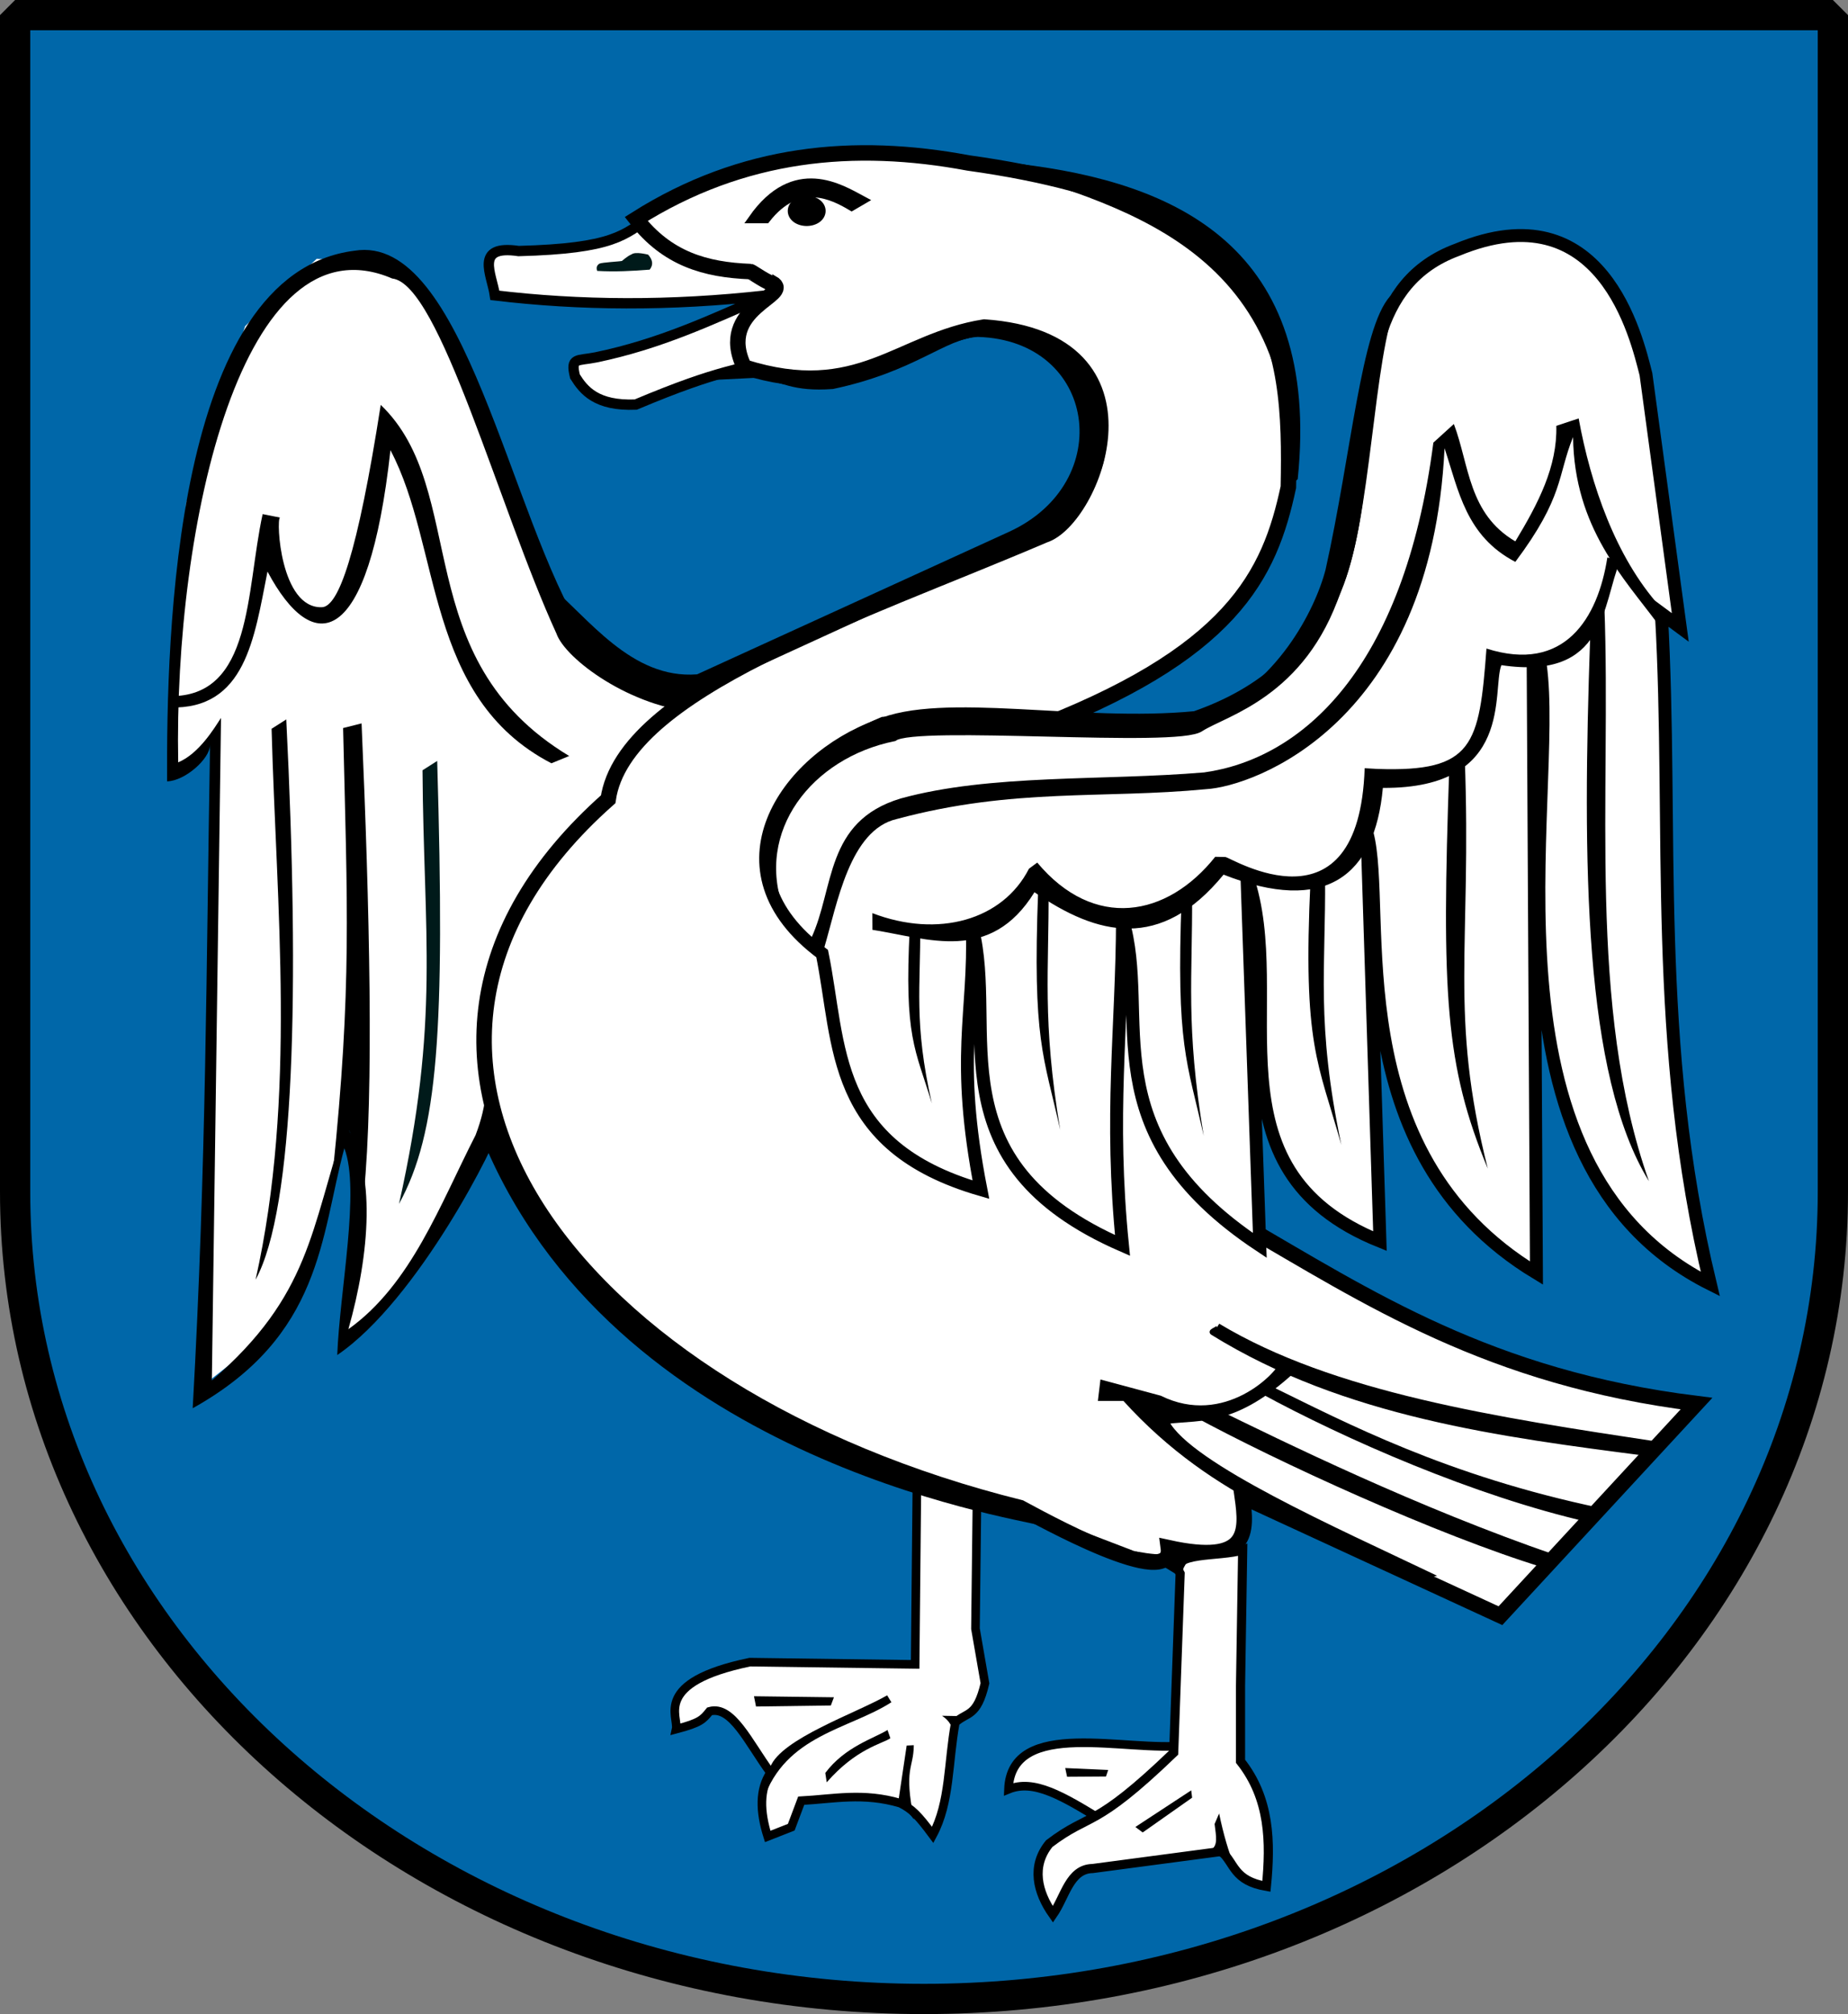 <?xml version="1.0" encoding="UTF-8" standalone="no"?>
<!-- Created with Inkscape (http://www.inkscape.org/) -->
<svg xmlns:svg="http://www.w3.org/2000/svg" xmlns="http://www.w3.org/2000/svg" version="1.0" width="444.71" height="484.576" id="svg2">
  <rect width="100%" height="100%" fill="#808080" stroke="none"/>
  <defs id="defs5">
    <clipPath id="clipPath2500">
      <path d="M 0.03,841.95 L 595.29,841.95 L 595.29,0.03 L 0.03,0.03 L 0.03,841.95 z" id="path2502"/>
    </clipPath>
    <clipPath id="clipPath2494">
      <path d="M -0.138,841.445 L 595.138,841.445 L 595.138,-0.445 L -0.138,-0.445 L -0.138,841.445 z" id="path2496"/>
    </clipPath>
  </defs>
  <path d="M 3.639,3.639 L 3.639,286.785 C 3.639,394.006 101.577,480.937 222.324,480.937 C 343.148,480.937 441.071,394.006 441.071,286.785 L 441.071,3.639 L 3.639,3.639 z" id="path4844" style="fill: rgb(0, 103, 169); fill-opacity: 1; stroke: rgb(0, 0, 0); stroke-width: 7.278; stroke-linecap: butt; stroke-linejoin: bevel; stroke-miterlimit: 4; stroke-dasharray: none; stroke-opacity: 1;"/>
  <path d="M 175.397,169.573 L 137.944,152.365 L 107.577,79.484 L 95.43,63.289 L 76.198,62.276 L 58.99,78.472 L 44.818,120.986 L 41.782,168.561 L 41.311,185.493 C 45.768,184.372 49.329,181.158 51.904,175.647 L 49.88,332.543 L 64.051,321.409 C 78.944,305.464 81.796,277.094 86.906,255.714 C 87.628,277.612 88.133,299.51 83.283,321.409 C 100.468,308.563 109.745,287.811 121.748,269.785 L 175.397,169.573 z" id="path3219" style="fill: rgb(255, 255, 255); fill-rule: evenodd; stroke: none; stroke-width: 1px; stroke-linecap: butt; stroke-linejoin: miter; stroke-opacity: 1;"/>
  <path d="M 119.088,71.064 C 139.46,73.501 161.173,73.703 184.59,71.064 C 171.043,77.022 158.746,82.801 143.427,85.974 C 138.87,86.895 137.221,85.918 138.37,90.574 C 140.468,93.918 143.498,97.723 152.981,97.341 C 174.176,88.423 177.253,89.387 189.16,85.535 L 197.157,61.543 L 156.684,52.027 C 150.299,56.521 147.703,59.793 124.8,60.401 C 114.076,58.81 118.362,65.976 119.088,71.064 z" id="path3375" style="fill: rgb(255, 255, 255); fill-rule: evenodd; stroke: rgb(0, 0, 0); stroke-width: 2.484; stroke-linecap: butt; stroke-linejoin: miter; stroke-miterlimit: 4; stroke-dasharray: none; stroke-opacity: 1;"/>
  <path d="M 143.704,65.179 C 147.957,65.432 152.156,65.207 156.344,64.876 C 157.304,63.64 157.034,62.502 155.978,61.266 C 155.647,61.19 152.946,60.51 152.03,61.167 C 150.788,61.722 149.86,62.67 149.666,62.783 C 148.932,62.943 144.959,63.108 144.234,63.438 C 143.731,63.774 143.405,64.242 143.704,65.179 z" id="path3377" style="fill: rgb(0, 26, 26); fill-opacity: 1; fill-rule: evenodd; stroke: none; stroke-width: 1px; stroke-linecap: butt; stroke-linejoin: miter; stroke-opacity: 1;"/>
  <path d="M 168.083,171.393 L 176.361,166.685 C 158.067,167.615 149.039,162.638 140.496,152.507 C 122.708,124.687 111.7,55.957 85.285,60.326 C 41.725,65.815 40.051,153.357 40.206,187.987 C 44.469,187.908 50.533,182.585 50.55,179.201 C 49.621,232.029 49.698,279.415 46.373,338.812 C 77.593,321.417 77.125,297.466 82.862,276.263 C 86.728,286.278 81.748,310.55 81.156,326.013 C 100.576,312.805 119.747,274.704 120.488,270.483 L 119.426,253.895 L 116.524,252.288 C 117.513,259.813 117.318,265.586 114.441,273.111 C 105.877,289.832 98.943,309.015 83.838,319.795 C 88.948,301.744 90.675,281.627 83.091,270.543 C 74.719,295.858 74.722,311.573 50.981,332.128 L 53.185,172.73 C 51.647,175.05 47.948,181.315 42.882,183.413 C 41.793,126.442 58.316,51.528 94.387,67.011 C 105.792,68.264 119.982,122.02 133.9,152.422 C 136.038,158.576 151.896,170.306 168.083,171.393 z" id="path3379" style="fill: rgb(0, 0, 0); fill-rule: evenodd; stroke: none; stroke-width: 1px; stroke-linecap: butt; stroke-linejoin: miter; stroke-opacity: 1;"/>
  <path d="M 40.819,167.487 L 40.819,170.212 C 59.089,170.773 61.186,153.544 64.371,137.512 C 75.358,158.161 88.67,156.321 93.957,108.315 C 106.289,131.567 102.11,167.765 132.691,183.642 L 136.973,181.89 C 97.904,158.37 113.24,118.125 91.621,97.415 C 85.979,133.539 81.459,145.97 77.456,146.096 C 67.454,146.405 66.441,125.117 67.365,124.519 L 63.203,123.692 C 59.133,142.299 60.863,167.759 40.819,167.487 z" id="path3381" style="fill: rgb(0, 0, 0); fill-opacity: 1; fill-rule: evenodd; stroke: none; stroke-width: 1px; stroke-linecap: butt; stroke-linejoin: miter; stroke-opacity: 1;"/>
  <path d="M 65.356,175.337 L 68.887,173.09 C 72.141,238.178 70.915,290.693 61.503,307.889 C 71.4,263.705 66.502,218.166 65.356,175.337 z" id="path3383" style="fill: rgb(0, 0, 0); fill-opacity: 1; fill-rule: evenodd; stroke: none; stroke-width: 1px; stroke-linecap: butt; stroke-linejoin: miter; stroke-opacity: 1;"/>
  <path d="M 82.566,175.162 L 87.01,174.044 C 88.953,218.479 89.988,262.595 87.565,287.125 C 87.184,290.943 84.613,269.236 83.725,272.326 C 82.703,275.887 81.498,279.052 80.099,281.973 C 84.691,237.563 83.569,217.991 82.566,175.162 z" id="path3385" style="fill: rgb(0, 0, 0); fill-opacity: 1; fill-rule: evenodd; stroke: none; stroke-width: 1px; stroke-linecap: butt; stroke-linejoin: miter; stroke-opacity: 1;"/>
  <path d="M 101.677,185.323 L 105.209,183.076 C 107.108,248.165 105.43,272.455 96.018,289.651 C 105.915,245.466 101.921,224.766 101.677,185.323 z" id="path3387" style="fill: rgb(0, 26, 26); fill-opacity: 1; fill-rule: evenodd; stroke: none; stroke-width: 1px; stroke-linecap: butt; stroke-linejoin: miter; stroke-opacity: 1;"/>
  <path d="M 220.672,354.657 L 220.223,400.441 L 180.441,399.904 C 156.999,404.779 163.366,413.021 162.7,416.032 C 168.597,414.476 169.149,413.7 170.764,411.731 C 176.14,410.242 180.036,419.137 185.412,426.493 C 182.719,430.549 182.837,435.809 184.742,441.836 L 190.409,439.616 L 192.806,433.235 C 200.517,432.834 207.732,431.195 216.662,433.842 C 219.443,435.235 220.853,436.629 224.455,441.476 C 228.676,433.604 228.112,424.116 229.9,414.419 C 232.705,411.816 235.109,413.219 237.022,404.989 L 234.738,391.84 L 235.118,359.381 L 220.672,354.657 z" id="path3389" style="fill: rgb(255, 255, 255); fill-rule: evenodd; stroke: rgb(0, 0, 0); stroke-width: 2.07px; stroke-linecap: butt; stroke-linejoin: miter; stroke-opacity: 1;"/>
  <path d="M 181.438,408.11 L 181.932,410.577 L 199.937,410.33 L 200.677,408.357 L 181.438,408.11 z" id="path3391" style="fill: rgb(0, 0, 0); fill-rule: evenodd; stroke: none; stroke-width: 1px; stroke-linecap: butt; stroke-linejoin: miter; stroke-opacity: 1;"/>
  <path d="M 185.376,425.103 L 183.688,433.063 C 188.957,417.422 204.415,416.046 214.511,409.551 L 213.484,407.887 C 206.189,412.114 187.98,418.316 185.376,425.103 z" id="path3393" style="fill: rgb(0, 0, 0); fill-rule: evenodd; stroke: none; stroke-width: 1px; stroke-linecap: butt; stroke-linejoin: miter; stroke-opacity: 1;"/>
  <path d="M 198.601,426.562 L 198.943,428.818 C 206.011,420.709 212.268,419.551 214.264,418.219 L 213.576,416.227 C 210.245,418.283 203.338,420.244 198.601,426.562 z" id="path3395" style="fill: rgb(0, 0, 0); fill-rule: evenodd; stroke: none; stroke-width: 1px; stroke-linecap: butt; stroke-linejoin: miter; stroke-opacity: 1;"/>
  <path d="M 216.255,432.891 L 219.943,437.757 C 217.424,425.226 219.845,425.66 219.9,419.885 L 218.187,419.964 L 216.255,432.891 z" id="path3397" style="fill: rgb(0, 0, 0); fill-rule: evenodd; stroke: none; stroke-width: 1px; stroke-linecap: butt; stroke-linejoin: miter; stroke-opacity: 1;"/>
  <path d="M 229.377,417.731 C 229.678,417.552 231.561,412.883 230.945,412.882 L 226.692,412.806 C 228.431,413.941 229.427,415.522 229.377,417.731 z" id="path3399" style="fill: rgb(0, 0, 0); fill-rule: evenodd; stroke: none; stroke-width: 1px; stroke-linecap: butt; stroke-linejoin: miter; stroke-opacity: 1;"/>
  <path d="M 179.089,88.313 C 206.743,97.035 216.232,81.949 236.861,78.684 C 280.733,81.767 262.918,125.087 251.304,128.753 C 205.832,148.188 150.215,165.932 146.351,192.302 C 76.064,254.523 138.262,336.08 245.526,362.729 C 249.758,364.969 282.616,383.368 281.152,372.358 C 300.577,376.635 300.146,368.686 298.938,360.067 L 361.07,388.726 L 408.25,337.694 C 358.464,331.5 329.447,312.325 298.484,294.366 L 246.842,176.168 C 296.712,157.509 305.536,138.246 310.038,117.199 C 310.726,82.242 308.353,49.675 233.009,39.207 C 205.568,34.073 178.756,36.491 153.091,52.687 C 160.556,62.263 169.687,64.921 180.61,65.339 C 180.804,65.346 185.269,68.45 185.829,68.092 C 190.971,71.012 172.192,74.087 179.089,88.313 z" id="path3401" style="fill: rgb(255, 255, 255); fill-rule: evenodd; stroke: rgb(0, 0, 0); stroke-width: 3.726; stroke-linecap: butt; stroke-linejoin: miter; stroke-miterlimit: 4; stroke-dasharray: none; stroke-opacity: 1;"/>
  <path d="M -249.567,45.693 A 1.174,0.726 0 1 1 -251.915,45.693 A 1.174,0.726 0 1 1 -249.567,45.693 z" transform="matrix(2.07, 0, 0, 2.07, 713.16, -43.837)" id="path3403" style="fill: none; fill-opacity: 1; fill-rule: nonzero; stroke: rgb(0, 0, 0); stroke-width: 2.05; stroke-linecap: square; stroke-linejoin: miter; stroke-miterlimit: 4; stroke-dasharray: none; stroke-opacity: 1;"/>
  <path d="M 181.125,52.689 L 184.345,52.689 C 192.159,42.69 200.508,47.04 204.948,49.684 L 207.523,48.182 C 202.247,45.355 191.207,38.359 181.125,52.689 z" id="path3405" style="fill: rgb(0, 0, 0); fill-rule: evenodd; stroke: rgb(0, 0, 0); stroke-width: 2.07px; stroke-linecap: butt; stroke-linejoin: miter; stroke-opacity: 1;"/>
  <path d="M 293.14,318.92 C 320.755,335.53 359.91,341.489 399.103,347.412 L 396.277,349.767 C 361.456,345.238 323.7,340.475 291.752,320.69 C 290.878,320.148 293.986,319.523 293.14,318.92 z" id="path3407" style="fill: rgb(0, 0, 0); fill-rule: evenodd; stroke: rgb(0, 0, 0); stroke-width: 1.035; stroke-linecap: butt; stroke-linejoin: miter; stroke-miterlimit: 4; stroke-dasharray: none; stroke-opacity: 1;"/>
  <path d="M 305.474,333.875 C 323.682,342.789 347.837,355.54 385.149,363.345 L 382.323,365.7 C 355.027,359.46 323.891,345.804 303.573,334.741 C 302.67,334.249 306.319,334.478 305.474,333.875 z" id="path3409" style="fill: rgb(0, 0, 0); fill-rule: evenodd; stroke: rgb(0, 0, 0); stroke-width: 1.035; stroke-linecap: butt; stroke-linejoin: miter; stroke-miterlimit: 4; stroke-dasharray: none; stroke-opacity: 1;"/>
  <path d="M 291.152,338.786 C 309.361,347.7 340.648,363.066 374.197,374.633 L 371.542,376.645 C 346.128,368.867 307.688,351.277 287.37,340.214 C 286.467,339.722 291.998,339.39 291.152,338.786 z" id="path3411" style="fill: rgb(0, 0, 0); fill-rule: evenodd; stroke: rgb(0, 0, 0); stroke-width: 1.035; stroke-linecap: butt; stroke-linejoin: miter; stroke-miterlimit: 4; stroke-dasharray: none; stroke-opacity: 1;"/>
  <path d="M 308.835,327.302 L 311.28,329.697 C 297.235,342.601 289.501,341.044 280.792,342.059 C 286.184,352.505 322.29,368.436 344.289,378.953 L 341.382,379.637 C 317.485,367.451 292.796,361.128 270.575,336.538 L 264.779,336.539 L 265.26,332.549 L 279.151,336.287 C 294.692,343.952 307.835,330.782 308.835,327.302 z" id="path3413" style="fill: rgb(0, 0, 0); fill-rule: evenodd; stroke: rgb(0, 0, 0); stroke-width: 1.035; stroke-linecap: butt; stroke-linejoin: miter; stroke-miterlimit: 4; stroke-dasharray: none; stroke-opacity: 1;"/>
  <path d="M 197.844,229.43 C 170.594,209.262 189.148,182.644 211.267,174.707 C 226.777,167.883 259.852,175.369 287.674,172.642 C 351.457,150.336 308.267,75.739 350.658,60.096 C 385.668,45.6 393.828,81.204 396.09,90.039 L 404.35,150.958 L 399.799,147.593 C 402.741,199.337 397.517,250.557 411.577,308.935 C 353.728,279.943 375.142,191.895 370.654,159.987 C 370.528,159.086 369.124,160.241 368.943,160.194 L 369.734,306.292 C 321.462,277.067 333.935,219.032 328.975,200.52 L 332.073,298.61 C 288.988,281.241 310.267,240.271 300.065,210.845 L 303.162,299.642 C 261.749,272.189 277.191,244.615 270.121,221.17 C 270.045,247.2 266.962,268.22 270.121,299.642 C 224.212,279.635 240.263,247.87 233.983,223.235 C 234.631,244.151 229.785,254.075 236.048,286.219 C 199.729,275.713 202.332,251.306 197.844,229.43 z" id="path3415" style="fill: rgb(255, 255, 255); fill-rule: evenodd; stroke: rgb(0, 0, 0); stroke-width: 3.105; stroke-linecap: butt; stroke-linejoin: miter; stroke-miterlimit: 4; stroke-dasharray: none; stroke-opacity: 1;"/>
  <path d="M 399.043,150.23 L 399.435,145.912 C 388.812,134.058 382.81,116.672 379.894,100.669 L 374.519,102.46 C 374.77,112.257 370.221,121.038 364.653,130.253 C 353.323,123.583 353.615,111.931 349.861,102.014 L 344.931,106.496 C 337.804,161.447 312.993,182.587 289.797,185.835 C 265.419,187.895 238.333,186.163 216.733,192.111 C 198.444,197.636 200.852,213.692 195.213,225.725 L 198.355,227.97 C 201.464,217.583 204.427,199.63 215.836,197.042 C 243.857,189.503 265.442,192.26 290.245,189.87 C 301.708,189.225 344.424,174.058 347.62,107.841 C 351.012,118.022 352.744,128.978 364.653,135.184 C 376.417,119.467 374.751,114.495 378.549,105.151 C 378.816,126.999 390.851,139.139 399.043,150.23 z" id="path3417" style="fill: rgb(0, 0, 0); fill-opacity: 1; fill-rule: evenodd; stroke: none; stroke-width: 1px; stroke-linecap: butt; stroke-linejoin: miter; stroke-opacity: 1;"/>
  <path d="M 209.934,219.698 C 225.76,225.77 241.306,221.378 247.613,209.009 L 249.605,207.532 C 263.246,223.855 280.847,220.72 292.436,206.142 L 294.89,206.193 C 296.178,206.287 327.031,225.681 328.399,184.829 L 331.474,185.001 C 354.573,185.793 355.976,179.31 357.711,156.039 C 376.481,162.033 384.542,148.739 386.797,134.14 L 389.92,134.809 C 385.492,145.397 386.64,163.8 361.299,160.033 C 358.941,165.956 364.582,189.767 332.777,189.566 C 330.839,210.821 318.963,220.076 294.444,210.432 C 279.274,228.93 264.105,225.118 248.936,214.67 C 238.307,231.832 223.413,225.823 209.95,223.713 L 209.934,219.698 z" id="path3419" style="fill: rgb(0, 0, 0); fill-opacity: 1; fill-rule: evenodd; stroke: none; stroke-width: 1px; stroke-linecap: butt; stroke-linejoin: miter; stroke-opacity: 1;"/>
  <path d="M 382.664,153.285 L 386.084,145.755 C 387.783,191.478 381.919,242.126 396.804,284.185 C 381.071,258.584 380.772,207.728 382.664,153.285 z" id="path3421" style="fill: rgb(0, 0, 0); fill-opacity: 1; fill-rule: evenodd; stroke: none; stroke-width: 1px; stroke-linecap: butt; stroke-linejoin: miter; stroke-opacity: 1;"/>
  <path d="M 348.76,184.673 L 352.485,182.32 C 354.183,228.043 348.624,243.973 358.027,281.16 C 347.776,256.472 346.867,239.116 348.76,184.673 z" id="path3423" style="fill: rgb(0, 0, 0); fill-opacity: 1; fill-rule: evenodd; stroke: none; stroke-width: 1px; stroke-linecap: butt; stroke-linejoin: miter; stroke-opacity: 1;"/>
  <path d="M 284.36,215.779 L 286.867,215.254 C 287.012,234.917 285.259,246.819 289.668,273.286 C 285.68,255.328 282.985,251.929 284.36,215.779 z" id="path3425" style="fill: rgb(0, 0, 0); fill-opacity: 1; fill-rule: evenodd; stroke: none; stroke-width: 1px; stroke-linecap: butt; stroke-linejoin: miter; stroke-opacity: 1;"/>
  <path d="M 187.609,219.093 C 180.471,199.715 194.566,181.467 215.059,177.31 C 220.293,173.436 283.575,178.97 288.812,175 C 294.668,171.234 313.286,166.901 321.645,142.029 C 329.11,125.431 329.29,85.516 335.365,71.876 C 328.585,79.293 326.226,109.275 320.006,137.254 C 317.399,147.375 307.89,165.831 290.06,172.887 C 262.283,177.079 240.235,172.546 212.458,173.507 C 173.376,189.907 187.106,216.893 187.609,219.093 z" id="path3427" style="fill: rgb(0, 0, 0); fill-rule: evenodd; stroke: rgb(0, 0, 0); stroke-width: 2.07px; stroke-linecap: butt; stroke-linejoin: miter; stroke-opacity: 1;"/>
  <path d="M 285.293,419.934 C 271.173,421.65 243.379,413.076 242.678,430.494 C 248.721,428.024 255.468,431.899 265.849,438.359 L 285.293,419.934 z" id="path3429" style="fill: rgb(255, 255, 255); fill-rule: evenodd; stroke: rgb(0, 0, 0); stroke-width: 2.07px; stroke-linecap: butt; stroke-linejoin: miter; stroke-opacity: 1;"/>
  <path d="M 299.044,372.9 L 298.525,405.591 L 298.525,423.753 C 305.607,432.712 305.8,443.148 304.752,453.849 C 296.825,452.488 297.183,448.365 293.947,445.44 L 262.94,449.556 C 257.386,449.634 256.319,456.354 253.38,460.595 C 249.594,455.233 248.105,448.919 252.501,443.557 C 262.533,435.946 263.05,440.345 282.439,421.677 L 283.995,378.608 C 280.913,373.162 293.733,374.673 299.044,372.9 z" id="path3431" style="fill: rgb(255, 255, 255); fill-rule: evenodd; stroke: rgb(0, 0, 0); stroke-width: 2.2; stroke-linecap: butt; stroke-linejoin: miter; stroke-miterlimit: 4; stroke-dasharray: none; stroke-opacity: 1;"/>
  <path d="M 273.219,439.559 L 274.981,440.881 L 286.878,432.509 L 286.658,430.747 L 273.219,439.559 z" id="path3433" style="fill: rgb(0, 0, 0); fill-rule: evenodd; stroke: none; stroke-width: 1px; stroke-linecap: butt; stroke-linejoin: miter; stroke-opacity: 1;"/>
  <path d="M 256.343,425.385 L 256.787,427.478 L 266.147,427.415 L 266.679,425.844 L 256.343,425.385 z" id="path3435" style="fill: rgb(0, 0, 0); fill-rule: evenodd; stroke: none; stroke-width: 1px; stroke-linecap: butt; stroke-linejoin: miter; stroke-opacity: 1;"/>
  <path d="M 293.376,436.315 L 292.285,438.839 C 292.621,441.807 293.256,444.15 291.187,445.174 L 297.002,448.823 C 295.723,445.727 294.413,441.371 293.376,436.315 z" id="path3437" style="fill: rgb(0, 0, 0); fill-rule: evenodd; stroke: none; stroke-width: 1px; stroke-linecap: butt; stroke-linejoin: miter; stroke-opacity: 1;"/>
  <path d="M 115.754,273.135 L 118.31,269.715 C 127.93,286.551 141.167,334.007 245.808,362.798 L 275.584,374.191 L 283.965,379.318 C 285.759,374.276 287.553,374.127 289.347,374.006 L 284.456,373.816 C 273.057,375.269 261.659,369.273 250.26,367.001 C 243.656,365.037 146.982,350.766 115.754,273.135 z" id="path3439" style="fill: rgb(0, 0, 0); fill-rule: evenodd; stroke: none; stroke-width: 1px; stroke-linecap: butt; stroke-linejoin: miter; stroke-opacity: 1;"/>
  <path d="M 249.823,214.327 L 252.329,213.802 C 252.475,233.466 250.722,245.367 255.131,271.834 C 251.143,253.876 248.448,250.478 249.823,214.327 z" id="path3441" style="fill: rgb(0, 0, 0); fill-opacity: 1; fill-rule: evenodd; stroke: none; stroke-width: 1px; stroke-linecap: butt; stroke-linejoin: miter; stroke-opacity: 1;"/>
  <path d="M 218.932,223.162 L 221.439,222.776 C 221.584,237.235 219.831,245.987 224.24,265.449 C 220.252,252.244 217.557,249.745 218.932,223.162 z" id="path3443" style="fill: rgb(0, 0, 0); fill-opacity: 1; fill-rule: evenodd; stroke: none; stroke-width: 1px; stroke-linecap: butt; stroke-linejoin: miter; stroke-opacity: 1;"/>
  <path d="M 315.372,211.624 L 318.87,211.041 C 319.073,232.868 316.627,246.079 322.78,275.458 C 317.214,255.524 313.453,251.752 315.372,211.624 z" id="path3445" style="fill: rgb(0, 0, 0); fill-opacity: 1; fill-rule: evenodd; stroke: none; stroke-width: 1px; stroke-linecap: butt; stroke-linejoin: miter; stroke-opacity: 1;"/>
  <path d="M 163.395,93.047 L 168.096,91.589 L 182.262,90.88 C 188.261,91.811 190.59,94.314 200.444,93.592 C 220.259,89.415 227.536,81.393 235.314,81.06 C 263.916,81.887 268.795,116.103 242.777,127.968 L 167.754,162.242 C 151.921,163.479 141.501,148.534 132.009,140.613 C 138.007,150.327 144.073,166.001 162.85,169.325 L 251.368,128.74 C 277.701,111.401 266.608,85.01 236.949,77.246 L 203.168,90.867 L 177.561,87.598 L 163.395,93.047 z" id="path3447" style="fill: rgb(0, 0, 0); fill-rule: evenodd; stroke: none; stroke-width: 1px; stroke-linecap: butt; stroke-linejoin: miter; stroke-opacity: 1;"/>
  <path d="M 310.055,117.234 L 312.286,115.283 C 318.054,59.247 282.66,43.914 245.379,39.456 L 236.737,39.177 C 268.353,49.374 312.358,58.684 310.055,117.234 z" id="path3449" style="fill: rgb(0, 0, 0); fill-rule: evenodd; stroke: none; stroke-width: 1px; stroke-linecap: butt; stroke-linejoin: miter; stroke-opacity: 1;"/>
</svg>